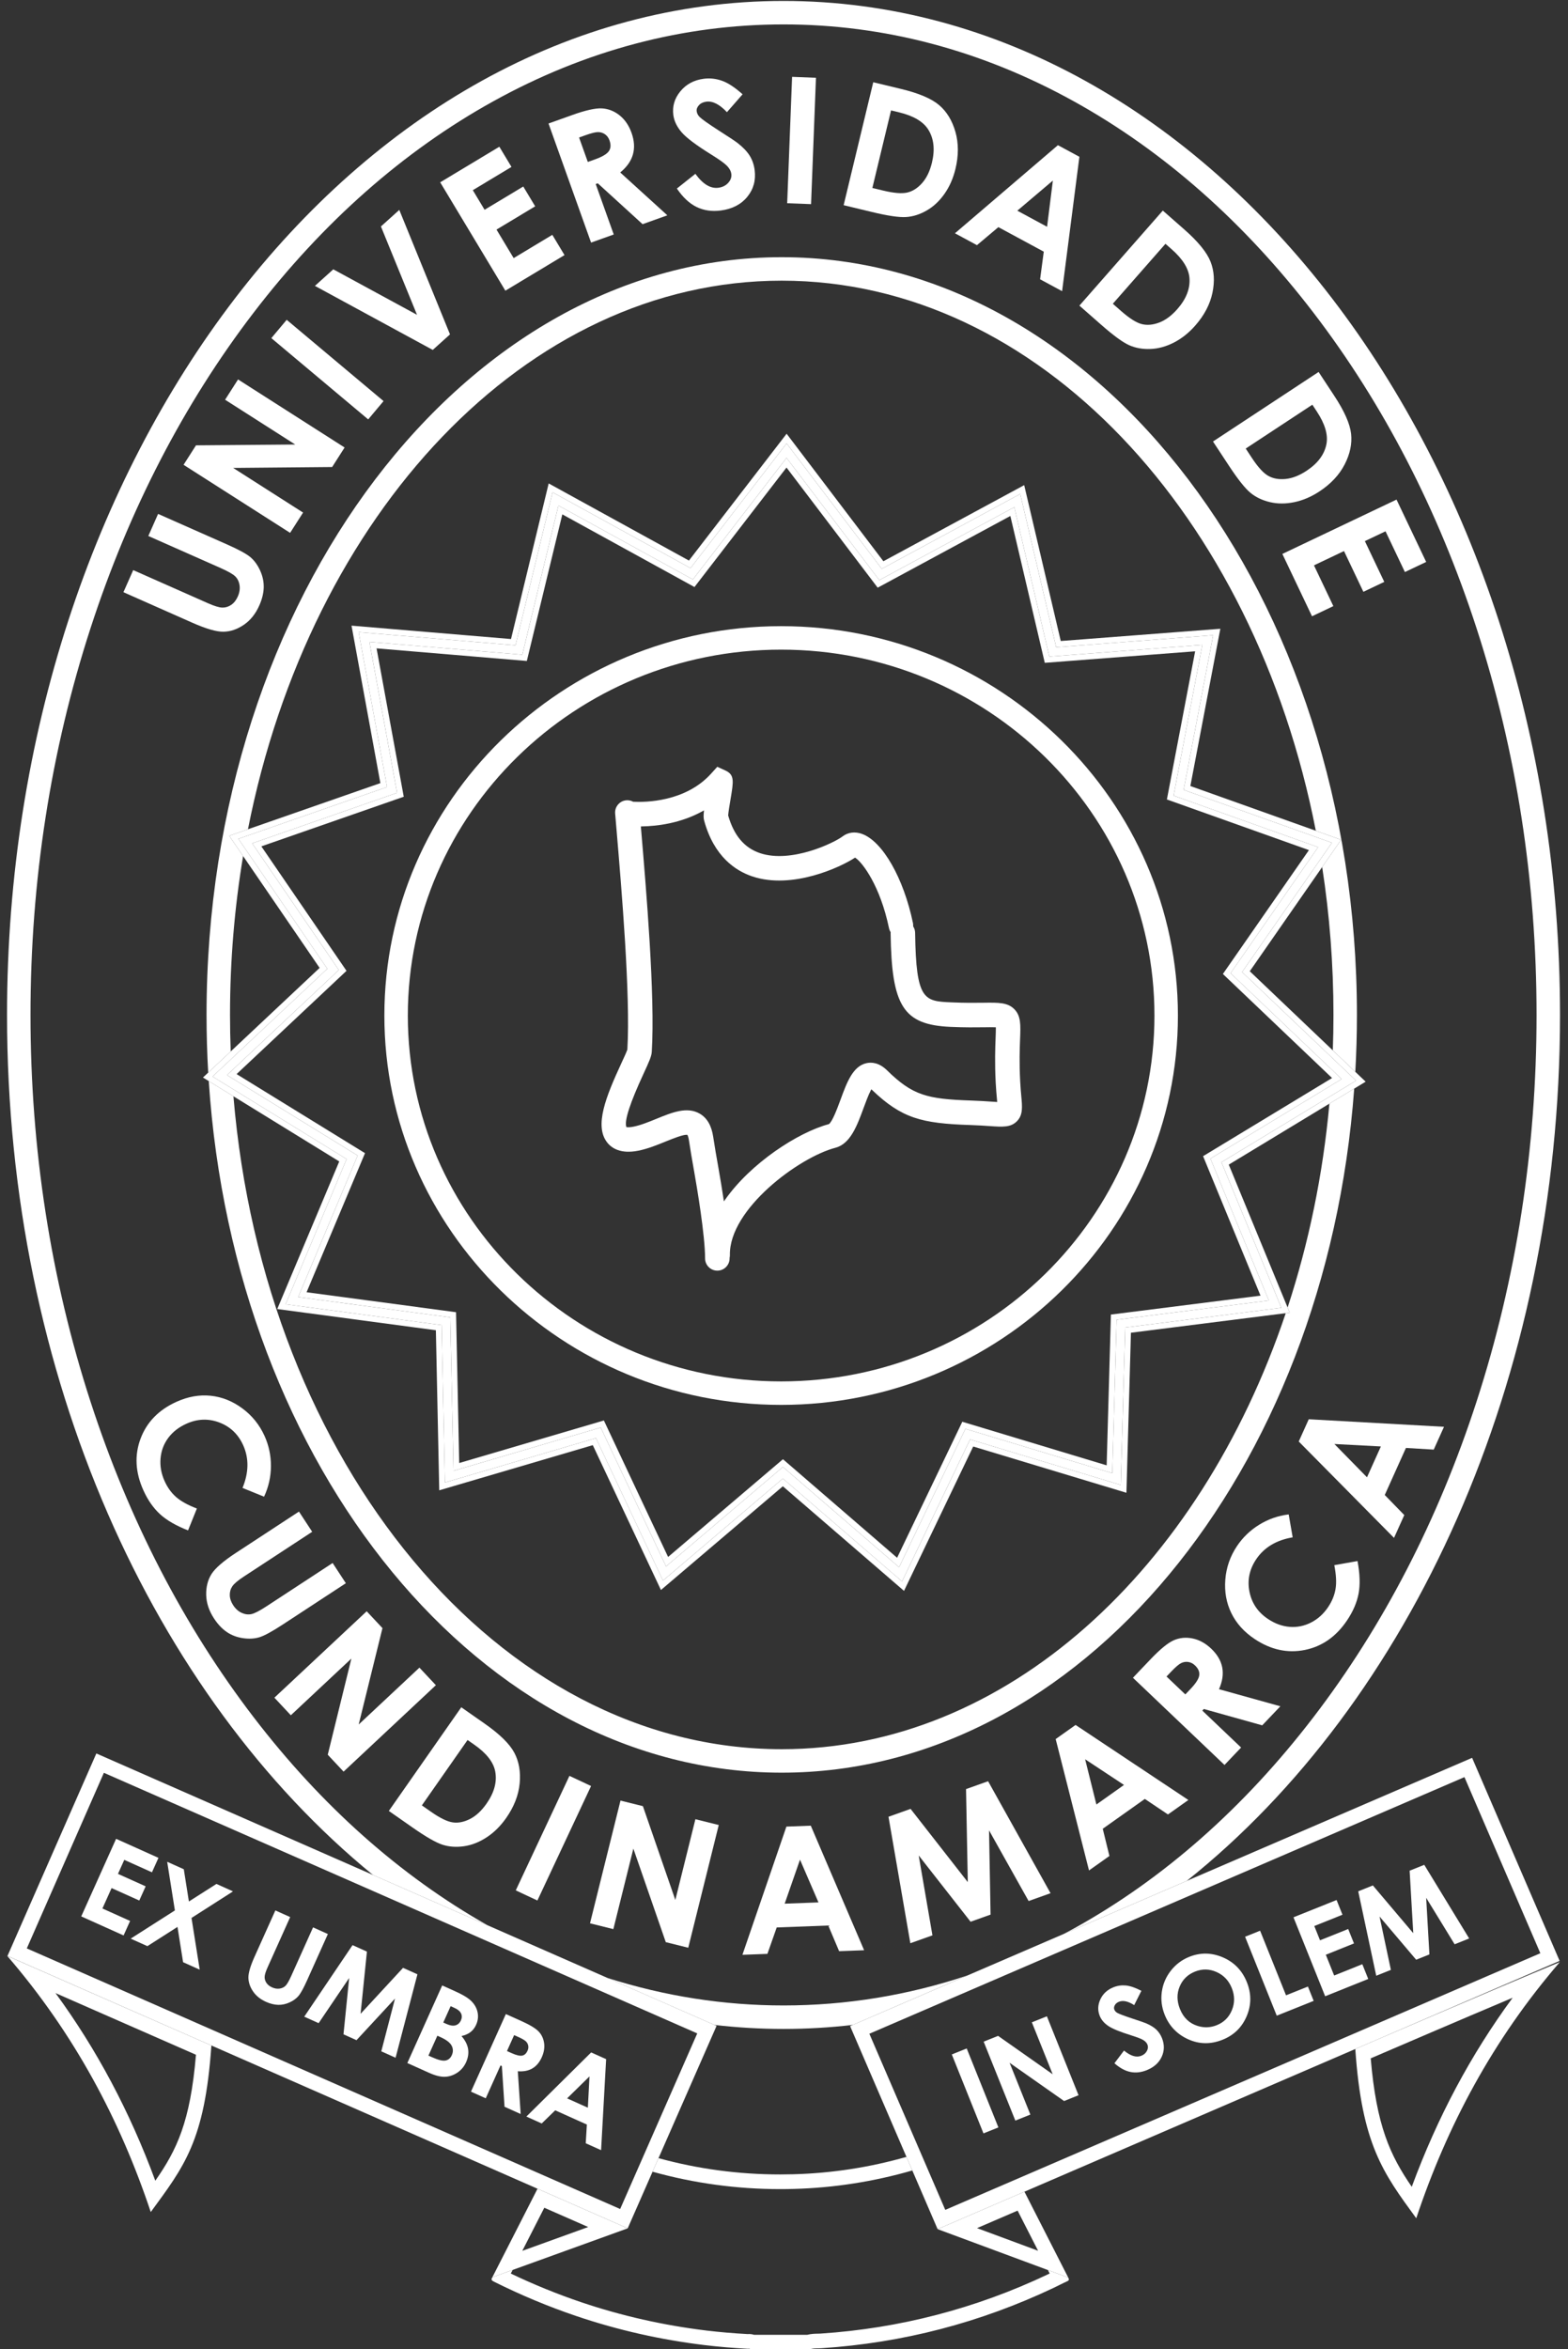 <?xml version="1.0" encoding="UTF-8" standalone="no"?>
<!-- Created with Inkscape (http://www.inkscape.org/) -->

<svg
   version="1.1"
   id="svg2"
   xml:space="preserve"
   width="578.256"
   height="866.044"
   viewBox="0 0 578.256 866.044"
   xmlns="http://www.w3.org/2000/svg"
   xmlns:svg="http://www.w3.org/2000/svg"><rect x="0" y="0" width="578.256" height="866.044" fill="#333333" stroke="none"/><defs
     id="defs6"><clipPath
       clipPathUnits="userSpaceOnUse"
       id="clipPath18"><path
         d="M 0,1080 H 1080 V 0 H 0 Z"
         id="path16" /></clipPath></defs><g
     id="g8"
     transform="matrix(1.333,0,0,-1.333,-428.123,1386.839)"><g
       id="g12"><g
         id="g14"
         clip-path="url(#clipPath18)"><g
           id="g20"
           transform="translate(385.288,347.849)" /><g
           id="g24"
           transform="translate(469.493,215.808)" /><g
           id="g28"
           transform="translate(579.263,303.328)" /><g
           id="g32"
           transform="translate(770.303,355.03)" /><g
           id="g36"
           transform="translate(301.119,164.579)" /><g
           id="g40"
           transform="translate(315.969,165.736)" /><g
           id="g44"
           transform="translate(382.81,124.5)" /><g
           id="g48"
           transform="translate(429.829,165.736)" /><g
           id="g52"
           transform="translate(443.991,163.422)" /><g
           id="g56"
           transform="translate(482.882,145.134)" /><g
           id="g60"
           transform="translate(541.782,166.705)" /><g
           id="g64"
           transform="translate(567.793,124.5)" /><g
           id="g68"
           transform="translate(582.549,126.407)" /><g
           id="g72"
           transform="translate(644.011,139.85)" /><g
           id="g76"
           transform="translate(675.025,126.407)" /><g
           id="g80"
           transform="translate(737.27,126.407)" /><g
           id="g84"
           transform="translate(783.695,163.422)" /><g
           id="g88"
           transform="translate(315.297,102.866)" /><g
           id="g92"
           transform="translate(349.998,100.74)" /><g
           id="g96"
           transform="translate(364.849,101.897)" /><g
           id="g100"
           transform="translate(425.123,62.568)" /><g
           id="g104"
           transform="translate(477.927,60.661)" /><g
           id="g108"
           transform="translate(478.646,101.897)" /><g
           id="g112"
           transform="translate(554.146,76.011)" /><g
           id="g116"
           transform="translate(598.165,59.504)" /><g
           id="g120"
           transform="translate(657.314,76.011)" /><g
           id="g124"
           transform="translate(688.296,81.294)" /><g
           id="g128"
           transform="translate(756.386,102.866)" /><g
           id="g132"
           transform="translate(788.962,76.011)" /><g
           id="g136"
           transform="translate(537.943,1040.129)"><path
             d="m 0,0 c -118.323,0 -214.824,-125.978 -214.824,-280.439 0,-100.086 40.519,-188.213 101.238,-237.856 l 31.698,-13.917 c -24.157,13.678 -45.936,33.032 -64.74,57.58 -19.306,25.202 -34.477,54.546 -45.094,87.218 -11.021,33.917 -16.609,69.909 -16.609,106.975 0,37.067 5.588,73.058 16.609,106.976 10.617,32.672 25.788,62.017 45.094,87.218 19.207,25.074 41.51,44.746 66.29,58.468 25.505,14.123 52.534,21.284 80.338,21.284 27.803,0 54.833,-7.161 80.337,-21.284 24.779,-13.722 47.082,-33.394 66.29,-58.468 19.305,-25.201 34.477,-54.546 45.093,-87.218 11.021,-33.918 16.61,-69.909 16.61,-106.976 0,-37.066 -5.589,-73.057 -16.61,-106.975 -10.616,-32.672 -25.788,-62.016 -45.093,-87.218 -19.208,-25.074 -41.511,-44.745 -66.29,-58.467 -0.944,-0.523 -1.895,-1.017 -2.843,-1.52 l 34.056,14.682 c 61.846,49.326 103.272,138.298 103.272,239.498 C 214.822,-125.978 118.32,0 0,0"
             style="fill:#ffffff;fill-opacity:1;fill-rule:nonzero;stroke:none"
             id="path138" /></g><g
           id="g140"
           transform="translate(378.315,759.688)"><path
             d="m 0,0 c 0,-5.364 0.155,-10.681 0.457,-15.944 l 6.226,5.847 C 6.559,-6.751 6.493,-3.386 6.493,0 c 0,15.082 1.257,29.784 3.62,43.943 l -3.836,5.605 5.179,1.805 c 17.17,87.124 76.932,151.725 147.676,151.725 70.856,0 130.697,-64.804 147.76,-152.138 l 6.998,-2.494 -5.241,-7.54 c 2.046,-13.22 3.122,-26.902 3.122,-40.906 0,-3.285 -0.064,-6.55 -0.181,-9.798 l 6.227,-5.933 c 0.294,5.194 0.447,10.439 0.447,15.731 0,115.557 -71.387,209.57 -159.132,209.57 C 71.386,209.57 0,115.557 0,0"
             style="fill:#ffffff;fill-opacity:1;fill-rule:nonzero;stroke:none"
             id="path142" /></g><g
           id="g144"
           transform="translate(489.235,493.349)"><path
             d="m 0,0 29.592,-12.992 c 6.299,-0.731 12.675,-1.105 19.116,-1.105 6.457,0 12.849,0.375 19.164,1.11 L 99.604,0.694 C 83.061,-4.821 66.035,-7.604 48.708,-7.604 32.143,-7.604 15.856,-5.042 0,0"
             style="fill:#ffffff;fill-opacity:1;fill-rule:nonzero;stroke:none"
             id="path146" /></g><g
           id="g148"
           transform="translate(677.399,678.771)"><path
             d="m 0,0 0.586,-1.423 -1.101,-0.139 c -23.843,-70.945 -77.418,-120.593 -139.437,-120.593 -78.357,0 -143.236,79.249 -151.695,180.578 l -6.824,4.201 c 7.062,-107.02 75.454,-191.272 158.519,-191.272 82.525,0 150.572,83.16 158.377,189.187 L 11.566,56.385 C 9.76,36.582 5.796,17.646 0,0"
             style="fill:#ffffff;fill-opacity:1;fill-rule:nonzero;stroke:none"
             id="path150" /></g><g
           id="g152"
           transform="translate(537.033,439.007)"><path
             d="M 0,0 C -11.551,0 -22.775,1.512 -33.679,4.505 L -35.325,0.756 C -23.866,-2.44 -12.054,-4.058 0,-4.058 c 1.253,0 2.528,0.017 3.789,0.052 11.065,0.302 22.049,2.016 32.75,5.104 l -1.62,3.758 C 24.749,1.959 14.339,0.342 3.678,0.05 2.447,0.017 1.223,0 0,0"
             style="fill:#ffffff;fill-opacity:1;fill-rule:nonzero;stroke:none"
             id="path154" /></g><g
           id="g156"
           transform="translate(616.711,410.478)"><path
             d="m 0,0 c -4.045,7.916 -8.078,15.838 -12.113,23.758 l -0.01,-0.004 z"
             style="fill:#ffffff;fill-opacity:1;fill-rule:nonzero;stroke:none"
             id="path158" /></g><g
           id="g160"
           transform="translate(469.877,435.055)"><path
             d="m 0,0 c -1.057,-2.077 -2.114,-4.153 -3.172,-6.23 l 3.178,6.227 z"
             style="fill:#ffffff;fill-opacity:1;fill-rule:nonzero;stroke:none"
             id="path162" /></g><g
           id="g164"
           transform="translate(611.089,412.562)"><path
             d="m 0,0 c 0.163,-0.318 0.321,-0.628 0.484,-0.948 -0.189,-0.093 -0.38,-0.185 -0.57,-0.276 -19.857,-9.417 -41.007,-14.918 -62.863,-16.348 -0.236,-0.016 -0.474,-0.018 -0.712,-0.022 -0.788,-0.012 -1.81,-0.029 -2.926,-0.314 H -81.31 c -0.435,0.14 -0.898,0.215 -1.377,0.215 h -0.001 c -0.145,0 -0.275,-0.007 -0.385,-0.016 -4.117,0.231 -7.846,0.552 -11.393,0.981 -11.884,1.439 -23.552,4.077 -34.679,7.841 -6.549,2.216 -13.078,4.873 -19.458,7.919 l 0.511,1.001 -5.61,-2.027 c -0.424,-0.648 -0.203,-0.893 0.411,-1.2 7.4,-3.697 15.01,-6.886 22.846,-9.537 11.552,-3.908 23.389,-6.561 35.492,-8.025 3.959,-0.479 7.935,-0.801 11.918,-1.019 0.01,-0.001 0.02,-0.001 0.03,-0.001 0.101,0 0.212,0.025 0.317,0.025 0.133,0 0.255,-0.04 0.337,-0.215 h 16.362 c 1.071,0.398 2.203,0.272 3.305,0.344 22.515,1.474 43.955,7.065 64.337,16.732 1.228,0.582 2.428,1.229 3.669,1.783 0.586,0.261 0.557,0.52 0.3,1.023 z"
             style="fill:#ffffff;fill-opacity:1;fill-rule:nonzero;stroke:none"
             id="path166" /></g><g
           id="g168"
           transform="translate(754.714,500.087)"><path
             d="m 0,0 0.018,-0.047 c 0.016,0.023 0.035,0.041 0.052,0.062 z"
             style="fill:#ffffff;fill-opacity:1;fill-rule:nonzero;stroke:none"
             id="path170" /></g><g
           id="g172"
           transform="translate(700.394,471.116)"><path
             d="M 0,0 C 6.618,2.848 24.358,10.468 39.268,16.763 27.702,1.043 18.489,-16.221 11.353,-35.529 5.374,-26.814 1.573,-18.666 0,0 M 12.596,-44.229 C 21.081,-18.8 33.707,5.048 52.313,26.613 34.39,19.247 -4.267,2.582 -4.267,2.582 -2.453,-23.9 3.46,-31.71 12.596,-44.229"
             style="fill:#ffffff;fill-opacity:1;fill-rule:nonzero;stroke:none"
             id="path174" /></g><g
           id="g176"
           transform="translate(726.323,548.896)"><path
             d="m 0,0 21,-48.708 -164.635,-70.978 -20.999,48.708 z m -137.483,-54.853 -31.733,-13.681 -0.751,-0.324 15.596,-36.175 1.62,-3.758 6.997,-16.228 24.019,10.355 0.01,0.004 L 26.333,-50.828 2.12,5.333 -76.83,-28.704 -110.886,-43.386 Z"
             style="fill:#ffffff;fill-opacity:1;fill-rule:nonzero;stroke:none"
             id="path178" /></g><g
           id="g180"
           transform="translate(364.138,437.27)"><path
             d="M 0,0 C -7.07,19.142 -16.181,36.277 -27.604,51.89 -13.341,45.633 4.601,37.757 11.25,34.838 9.685,16.231 5.925,8.5 0,0 m -1.257,-8.664 c 9.146,12.525 14.958,19.561 16.771,46.062 0,0 -42.201,18.528 -56.486,24.781 18.606,-21.565 31.233,-45.414 39.715,-70.843"
             style="fill:#ffffff;fill-opacity:1;fill-rule:nonzero;stroke:none"
             id="path182" /></g><g
           id="g184"
           transform="translate(321.092,501.818)"><path
             d="M 0,0 0.052,-0.059 0.07,-0.013 0,0.001 Z"
             style="fill:#ffffff;fill-opacity:1;fill-rule:nonzero;stroke:none"
             id="path186" /></g><g
           id="g188"
           transform="translate(328.589,501.519)"><path
             d="m 0,0 21.323,48.568 164.158,-72.073 -21.324,-48.567 z m 141.294,-66.466 24.948,-10.953 6.877,15.664 1.646,3.749 16.063,36.586 -0.59,0.258 -29.592,12.993 -33.18,14.567 -31.698,13.917 -76.529,33.6 -24.586,-55.999 146.635,-64.379 z"
             style="fill:#ffffff;fill-opacity:1;fill-rule:nonzero;stroke:none"
             id="path190" /></g><g
           id="g192"
           transform="translate(352.045,518.206)"><path
             d="m 0,0 7.659,-3.443 1.765,3.924 -7.659,3.444 1.744,3.88 7.659,-3.443 1.797,3.997 -11.715,5.266 -9.646,-21.459 11.714,-5.267 1.804,4.013 -7.66,3.442 z"
             style="fill:#ffffff;fill-opacity:1;fill-rule:nonzero;stroke:none"
             id="path194" /></g><g
           id="g196"
           transform="translate(381.051,519.354)"><path
             d="m 0,0 -7.617,-4.857 -1.414,8.917 -4.594,2.065 2.131,-13.455 -12.231,-7.801 4.624,-2.079 8.33,5.325 1.547,-9.764 4.596,-2.066 -2.268,14.308 11.485,7.344 z"
             style="fill:#ffffff;fill-opacity:1;fill-rule:nonzero;stroke:none"
             id="path198" /></g><g
           id="g200"
           transform="translate(411.883,505.494)"><path
             d="m 0,0 -4.1,1.843 -6.008,-13.367 c -0.647,-1.438 -1.184,-2.368 -1.613,-2.789 -0.429,-0.42 -0.978,-0.679 -1.647,-0.775 -0.669,-0.097 -1.363,0.017 -2.082,0.34 -0.681,0.307 -1.195,0.716 -1.544,1.228 -0.348,0.513 -0.515,1.065 -0.502,1.654 0.014,0.59 0.29,1.483 0.828,2.678 l 6.237,13.877 -4.099,1.843 -5.752,-12.794 c -1.15,-2.558 -1.718,-4.486 -1.705,-5.783 0.013,-1.299 0.435,-2.564 1.266,-3.797 0.831,-1.232 2.025,-2.199 3.581,-2.898 1.187,-0.534 2.312,-0.814 3.374,-0.842 1.063,-0.028 2.112,0.193 3.148,0.663 1.036,0.469 1.863,1.068 2.482,1.795 0.619,0.727 1.414,2.17 2.385,4.33 z"
             style="fill:#ffffff;fill-opacity:1;fill-rule:nonzero;stroke:none"
             id="path202" /></g><g
           id="g204"
           transform="translate(432.68,496.145)"><path
             d="m 0,0 -11.748,-12.711 1.754,17.204 -3.98,1.789 -13.363,-19.789 3.983,-1.791 8.448,12.494 -1.573,-15.584 3.599,-1.618 10.652,11.503 -3.792,-14.587 3.951,-1.776 6.047,23.078 z"
             style="fill:#ffffff;fill-opacity:1;fill-rule:nonzero;stroke:none"
             id="path206" /></g><g
           id="g208"
           transform="translate(448.698,481.632)"><path
             d="m 0,0 c -0.323,-0.72 -0.821,-1.18 -1.492,-1.381 -0.671,-0.201 -1.505,-0.077 -2.501,0.37 l -0.893,0.402 2.033,4.522 1.055,-0.474 C -0.861,3.018 -0.252,2.507 0.029,1.907 0.312,1.307 0.302,0.671 0,0 m -2.531,-9.647 c -0.367,-0.817 -0.942,-1.307 -1.724,-1.47 -0.783,-0.163 -2.022,0.138 -3.719,0.9 l -1.024,0.461 2.473,5.499 0.848,-0.381 c 1.609,-0.723 2.639,-1.508 3.092,-2.354 0.452,-0.846 0.47,-1.732 0.054,-2.655 m 6.727,8.409 C 4.76,0.017 4.87,1.277 4.526,2.542 4.182,3.808 3.443,4.9 2.311,5.818 1.52,6.478 0.145,7.248 -1.813,8.128 l -3.374,1.517 -9.646,-21.46 6.017,-2.706 c 1.733,-0.778 3.201,-1.143 4.405,-1.094 1.204,0.049 2.341,0.429 3.41,1.141 1.069,0.712 1.874,1.671 2.417,2.877 0.563,1.255 0.751,2.477 0.561,3.667 -0.19,1.191 -0.798,2.385 -1.826,3.583 1.04,0.234 1.882,0.606 2.527,1.118 0.645,0.511 1.151,1.174 1.518,1.991"
             style="fill:#ffffff;fill-opacity:1;fill-rule:nonzero;stroke:none"
             id="path210" /></g><g
           id="g212"
           transform="translate(462.713,472.56)"><path
             d="M 0,0 -1.28,0.576 0.7,4.981 1.82,4.478 C 2.906,3.99 3.619,3.579 3.958,3.245 4.297,2.91 4.51,2.516 4.597,2.06 4.684,1.604 4.621,1.142 4.411,0.675 4.055,-0.116 3.557,-0.572 2.913,-0.693 2.27,-0.814 1.299,-0.583 0,0 m 5.737,-4.236 c 1.103,0.645 1.971,1.672 2.605,3.082 0.603,1.342 0.819,2.642 0.649,3.9 C 8.82,4.003 8.327,5.069 7.512,5.944 6.697,6.819 5.104,7.79 2.734,8.855 l -4.328,1.946 -9.647,-21.46 4.085,-1.837 4.086,9.089 0.373,-0.168 0.74,-11.258 4.466,-2.007 -0.795,11.826 c 1.579,-0.126 2.921,0.134 4.023,0.778"
             style="fill:#ffffff;fill-opacity:1;fill-rule:nonzero;stroke:none"
             id="path214" /></g><g
           id="g216"
           transform="translate(484.259,466.119)"><path
             d="m 0,0 -0.45,-8.654 -5.741,2.581 z M -0.727,-13.316 -1.035,-18.492 3.21,-20.4 4.604,4.77 0.46,6.632 l -17.921,-17.739 4.244,-1.909 3.734,3.636 z"
             style="fill:#ffffff;fill-opacity:1;fill-rule:nonzero;stroke:none"
             id="path218" /></g><g
           id="g220"
           transform="translate(597.385,452.014)"><path
             d="M 0,0 -8.762,21.835 -12.888,20.18 -4.127,-1.656 Z"
             style="fill:#ffffff;fill-opacity:1;fill-rule:nonzero;stroke:none"
             id="path222" /></g><g
           id="g224"
           transform="translate(606.644,481.08)"><path
             d="m 0,0 5.765,-14.369 -15.108,10.62 -3.988,-1.599 8.762,-21.836 4.157,1.667 -5.748,14.326 15.079,-10.581 3.999,1.604 -8.761,21.836 z"
             style="fill:#ffffff;fill-opacity:1;fill-rule:nonzero;stroke:none"
             id="path226" /></g><g
           id="g228"
           transform="translate(630.75,486.771)"><path
             d="M 0,0 C 1.121,0.45 2.523,0.139 4.207,-0.931 L 6.196,3.021 C 4.51,3.896 3.073,4.387 1.885,4.496 0.696,4.606 -0.442,4.441 -1.533,4.004 c -1.694,-0.68 -2.901,-1.793 -3.62,-3.34 -0.72,-1.547 -0.776,-3.077 -0.168,-4.591 0.421,-1.05 1.19,-1.962 2.306,-2.737 1.117,-0.776 3.254,-1.656 6.411,-2.641 1.659,-0.518 2.771,-0.951 3.335,-1.299 0.566,-0.347 0.948,-0.769 1.146,-1.264 0.219,-0.544 0.169,-1.121 -0.15,-1.731 -0.319,-0.611 -0.836,-1.06 -1.549,-1.346 -1.367,-0.549 -2.964,-0.069 -4.789,1.439 l -2.648,-3.509 c 1.477,-1.304 2.946,-2.104 4.406,-2.403 1.46,-0.299 2.967,-0.136 4.523,0.488 1.991,0.799 3.372,2.031 4.141,3.695 0.771,1.664 0.796,3.392 0.078,5.184 -0.37,0.92 -0.887,1.698 -1.55,2.334 -0.664,0.635 -1.588,1.21 -2.772,1.723 -0.476,0.211 -1.773,0.661 -3.891,1.351 -2.271,0.754 -3.662,1.282 -4.175,1.582 -0.378,0.228 -0.641,0.524 -0.788,0.89 -0.147,0.366 -0.105,0.765 0.124,1.196 C -0.933,-0.543 -0.545,-0.219 0,0"
             style="fill:#ffffff;fill-opacity:1;fill-rule:nonzero;stroke:none"
             id="path230" /></g><g
           id="g232"
           transform="translate(647.529,490.953)"><path
             d="m 0,0 c 0.812,1.958 2.229,3.342 4.25,4.153 2.001,0.803 3.989,0.765 5.964,-0.115 1.974,-0.879 3.379,-2.358 4.212,-4.436 0.839,-2.088 0.85,-4.123 0.034,-6.105 -0.814,-1.981 -2.208,-3.368 -4.179,-4.159 -1.743,-0.699 -3.51,-0.77 -5.298,-0.212 -2.297,0.709 -3.93,2.271 -4.899,4.687 C -0.786,-4.02 -0.814,-1.958 0,0 m 2.361,-14.563 c 3.078,-1.396 6.256,-1.437 9.534,-0.122 3.129,1.256 5.348,3.427 6.656,6.514 1.308,3.087 1.323,6.224 0.044,9.411 -1.29,3.216 -3.496,5.496 -6.617,6.841 C 8.858,9.426 5.753,9.478 2.664,8.238 0.623,7.419 -1.075,6.144 -2.432,4.411 -3.789,2.676 -4.621,0.731 -4.928,-1.425 c -0.307,-2.157 -0.042,-4.28 0.796,-6.368 1.251,-3.117 3.415,-5.374 6.493,-6.77"
             style="fill:#ffffff;fill-opacity:1;fill-rule:nonzero;stroke:none"
             id="path234" /></g><g
           id="g236"
           transform="translate(684.61,487.011)"><path
             d="m 0,0 -1.59,3.963 -6.056,-2.43 -7.172,17.873 -4.156,-1.668 8.761,-21.836 z"
             style="fill:#ffffff;fill-opacity:1;fill-rule:nonzero;stroke:none"
             id="path238" /></g><g
           id="g240"
           transform="translate(699.707,493.069)"><path
             d="m 0,0 -1.638,4.082 -7.793,-3.127 -2.305,5.744 7.793,3.128 -1.602,3.992 -7.793,-3.127 -1.585,3.949 7.794,3.127 -1.632,4.068 -11.921,-4.783 8.762,-21.836 z"
             style="fill:#ffffff;fill-opacity:1;fill-rule:nonzero;stroke:none"
             id="path242" /></g><g
           id="g244"
           transform="translate(705.972,495.583)"><path
             d="M 0,0 -3.136,14.752 6.995,2.806 10.658,4.276 9.764,19.928 17.638,7.077 21.658,8.689 9.233,29.056 5.187,27.432 l 1.002,-17.28 -11.172,13.2 -4.05,-1.625 4.98,-23.353 z"
             style="fill:#ffffff;fill-opacity:1;fill-rule:nonzero;stroke:none"
             id="path246" /></g><g
           id="g248"
           transform="translate(465.673,417.877)"><path
             d="M 0,0 6.083,11.92 18.229,6.587 Z M -2.677,-5.282 29.157,6.222 4.209,17.175 1.031,10.948 -8.287,-7.309 Z"
             style="fill:#ffffff;fill-opacity:1;fill-rule:nonzero;stroke:none"
             id="path250" /></g><g
           id="g252"
           transform="translate(591.477,424.161)"><path
             d="m 0,0 11.226,4.84 5.665,-11.102 z m 13.111,10.072 -24.019,-10.356 30.52,-11.315 5.622,-2.084 z"
             style="fill:#ffffff;fill-opacity:1;fill-rule:nonzero;stroke:none"
             id="path254" /></g><g
           id="g256"
           transform="translate(382.998,865.674)"><path
             d="m 0,0 c 1.929,0.03 3.807,0.667 5.633,1.913 1.826,1.246 3.252,3.028 4.279,5.347 0.783,1.768 1.191,3.443 1.224,5.024 0.032,1.58 -0.305,3.138 -1.012,4.674 -0.707,1.535 -1.603,2.759 -2.689,3.674 -1.086,0.914 -3.238,2.084 -6.456,3.509 l -19.066,8.444 -2.705,-6.109 19.919,-8.822 C 1.271,16.705 2.657,15.913 3.286,15.279 3.915,14.645 4.303,13.832 4.452,12.838 4.601,11.845 4.438,10.812 3.963,9.739 3.513,8.725 2.909,7.957 2.15,7.435 1.391,6.913 0.572,6.66 -0.305,6.675 -1.181,6.69 -2.51,7.093 -4.291,7.882 l -20.681,9.159 -2.705,-6.109 19.066,-8.445 C -4.799,0.799 -1.928,-0.03 0,0"
             style="fill:#ffffff;fill-opacity:1;fill-rule:nonzero;stroke:none"
             id="path258" /></g><g
           id="g260"
           transform="translate(405.02,898.628)"><path
             d="m 0,0 -19.339,12.348 27.383,0.251 3.446,5.398 -29.48,18.822 -3.582,-5.611 19.399,-12.387 -27.453,-0.228 -3.437,-5.383 29.48,-18.821 z"
             style="fill:#ffffff;fill-opacity:1;fill-rule:nonzero;stroke:none"
             id="path262" /></g><g
           id="g264"
           transform="translate(427.284,929.46)"><path
             d="m 0,0 -26.796,22.48 -4.248,-5.064 26.795,-22.48 z"
             style="fill:#ffffff;fill-opacity:1;fill-rule:nonzero;stroke:none"
             id="path266" /></g><g
           id="g268"
           transform="translate(445.671,947.906)"><path
             d="M 0,0 -14.032,34.428 -19.113,29.855 -9.127,5.413 -32.291,17.995 -37.378,13.416 -4.772,-4.295 Z"
             style="fill:#ffffff;fill-opacity:1;fill-rule:nonzero;stroke:none"
             id="path270" /></g><g
           id="g272"
           transform="translate(477.347,969.836)"><path
             d="m 0,0 -3.37,5.604 -10.697,-6.435 -4.743,7.886 10.697,6.434 -3.296,5.481 -10.698,-6.434 -3.26,5.42 10.698,6.434 -3.358,5.583 -16.362,-9.841 18.028,-29.973 z"
             style="fill:#ffffff;fill-opacity:1;fill-rule:nonzero;stroke:none"
             id="path274" /></g><g
           id="g276"
           transform="translate(481.379,1002.359)"><path
             d="M 0,0 1.719,0.615 C 3.386,1.21 4.573,1.504 5.281,1.495 5.989,1.486 6.624,1.282 7.186,0.884 7.748,0.485 8.157,-0.074 8.414,-0.792 8.848,-2.006 8.783,-3.009 8.219,-3.801 7.655,-4.594 6.376,-5.347 4.382,-6.06 L 2.417,-6.762 Z m 9.589,-26.823 -4.986,13.949 0.573,0.205 12.393,-11.301 6.853,2.45 -13.036,11.853 c 1.822,1.494 2.992,3.153 3.509,4.98 0.517,1.826 0.389,3.821 -0.385,5.985 -0.737,2.06 -1.844,3.676 -3.322,4.848 C 9.71,7.317 8.083,7.952 6.308,8.05 4.532,8.147 1.826,7.546 -1.812,6.246 L -8.454,3.871 3.32,-29.064 Z"
             style="fill:#ffffff;fill-opacity:1;fill-rule:nonzero;stroke:none"
             id="path278" /></g><g
           id="g280"
           transform="translate(509.758,1003.795)"><path
             d="m 0,0 c 1.319,-1.531 4.068,-3.593 8.247,-6.184 2.194,-1.362 3.633,-2.399 4.318,-3.109 0.684,-0.71 1.077,-1.459 1.179,-2.245 0.112,-0.864 -0.175,-1.677 -0.861,-2.437 -0.686,-0.76 -1.596,-1.213 -2.729,-1.36 -2.173,-0.282 -4.292,1.002 -6.358,3.851 l -5.116,-4.068 c 1.642,-2.424 3.458,-4.123 5.448,-5.096 1.991,-0.973 4.222,-1.299 6.692,-0.979 3.163,0.41 5.608,1.67 7.335,3.78 1.726,2.109 2.406,4.587 2.037,7.432 -0.189,1.462 -0.644,2.774 -1.363,3.936 -0.719,1.161 -1.835,2.332 -3.349,3.51 -0.606,0.481 -2.306,1.611 -5.098,3.391 C 7.394,2.353 5.587,3.629 4.962,4.251 4.501,4.719 4.233,5.244 4.158,5.825 4.082,6.407 4.29,6.965 4.781,7.501 5.272,8.036 5.951,8.36 6.817,8.472 8.596,8.703 10.5,7.734 12.525,5.567 l 4.331,4.949 C 14.755,12.402 12.87,13.644 11.2,14.243 9.53,14.841 7.83,15.029 6.099,14.805 3.407,14.456 1.256,13.302 -0.354,11.343 -1.965,9.384 -2.614,7.202 -2.303,4.796 -2.087,3.13 -1.32,1.532 0,0"
             style="fill:#ffffff;fill-opacity:1;fill-rule:nonzero;stroke:none"
             id="path282" /></g><g
           id="g284"
           transform="translate(546.915,1018.878)"><path
             d="m 0,0 -6.605,0.256 -1.355,-34.95 6.606,-0.256 z"
             style="fill:#ffffff;fill-opacity:1;fill-rule:nonzero;stroke:none"
             id="path286" /></g><g
           id="g288"
           transform="translate(567.687,1009.854)"><path
             d="m 0,0 2.196,-0.529 c 4.022,-0.969 6.727,-2.567 8.115,-4.795 1.539,-2.476 1.874,-5.519 1.004,-9.129 -0.565,-2.345 -1.465,-4.218 -2.699,-5.618 -1.234,-1.401 -2.599,-2.28 -4.095,-2.637 -1.497,-0.358 -3.725,-0.18 -6.684,0.533 l -3.005,0.724 z m 4.154,-29.494 c 1.92,0.125 3.82,0.727 5.701,1.807 1.881,1.079 3.521,2.612 4.92,4.599 1.399,1.986 2.414,4.289 3.046,6.909 0.887,3.683 0.885,7.091 -0.006,10.224 -0.89,3.134 -2.389,5.602 -4.496,7.406 C 11.213,3.254 7.687,4.752 2.746,5.942 l -7.669,1.848 -8.191,-34.004 7.783,-1.875 c 4.404,-1.061 7.565,-1.529 9.485,-1.405"
             style="fill:#ffffff;fill-opacity:1;fill-rule:nonzero;stroke:none"
             id="path290" /></g><g
           id="g292"
           transform="translate(612.457,990.452)"><path
             d="m 0,0 -1.602,-12.782 -8.233,4.447 z m -21.001,-17.87 5.927,4.987 12.558,-6.782 -1.016,-7.64 6.088,-3.288 L 7.34,6.575 1.399,9.784 -27.089,-14.582 Z"
             style="fill:#ffffff;fill-opacity:1;fill-rule:nonzero;stroke:none"
             id="path294" /></g><g
           id="g296"
           transform="translate(643.605,972.961)"><path
             d="m 0,0 1.697,-1.491 c 3.109,-2.729 4.759,-5.403 4.95,-8.02 0.21,-2.908 -0.91,-5.758 -3.359,-8.548 -1.592,-1.813 -3.26,-3.051 -5.004,-3.716 -1.744,-0.665 -3.362,-0.808 -4.852,-0.428 -1.492,0.38 -3.38,1.574 -5.667,3.582 l -2.323,2.04 z m -17.792,-22.38 c 3.404,-2.989 5.984,-4.875 7.742,-5.658 1.757,-0.783 3.718,-1.135 5.886,-1.055 2.167,0.08 4.332,0.674 6.495,1.78 2.163,1.107 4.133,2.673 5.911,4.698 2.5,2.847 4.084,5.865 4.755,9.052 0.67,3.188 0.492,6.071 -0.533,8.647 -1.026,2.578 -3.448,5.543 -7.269,8.897 l -5.926,5.205 -23.077,-26.284 z"
             style="fill:#ffffff;fill-opacity:1;fill-rule:nonzero;stroke:none"
             id="path298" /></g><g
           id="g300"
           transform="translate(684.246,928.462)"><path
             d="m 0,0 1.242,-1.887 c 2.275,-3.456 3.157,-6.471 2.648,-9.046 -0.568,-2.859 -2.403,-5.31 -5.505,-7.352 -2.015,-1.326 -3.951,-2.078 -5.809,-2.258 -1.858,-0.179 -3.455,0.112 -4.792,0.874 -1.337,0.761 -2.843,2.413 -4.516,4.955 l -1.699,2.582 z m -23.085,-16.867 c 2.49,-3.784 4.478,-6.285 5.965,-7.507 1.487,-1.22 3.286,-2.079 5.397,-2.576 2.11,-0.497 4.356,-0.499 6.735,-0.005 2.378,0.496 4.693,1.483 6.944,2.965 3.165,2.083 5.492,4.572 6.982,7.469 1.491,2.896 2.083,5.723 1.778,8.479 C 10.41,-5.285 8.859,-1.784 6.064,2.462 L 1.728,9.051 -27.488,-10.18 Z"
             style="fill:#ffffff;fill-opacity:1;fill-rule:nonzero;stroke:none"
             id="path302" /></g><g
           id="g304"
           transform="translate(684.152,869.948)"><path
             d="M 0,0 5.904,2.81 0.541,14.082 8.85,18.036 14.213,6.763 19.989,9.512 14.625,20.784 20.336,23.501 25.7,12.229 31.583,15.028 23.379,32.27 -8.204,17.241 Z"
             style="fill:#ffffff;fill-opacity:1;fill-rule:nonzero;stroke:none"
             id="path306" /></g><g
           id="g308"
           transform="translate(367.703,642.69)"><path
             d="m 0,0 c 1.233,1.667 2.912,2.98 5.039,3.939 3.052,1.376 6.089,1.491 9.113,0.344 3.024,-1.148 5.222,-3.244 6.596,-6.291 1.627,-3.61 1.566,-7.546 -0.184,-11.81 l 5.96,-2.42 c 1.253,2.686 1.887,5.498 1.901,8.433 0.012,2.936 -0.574,5.719 -1.759,8.349 -1.395,3.093 -3.448,5.641 -6.159,7.644 -2.712,2.002 -5.627,3.166 -8.746,3.49 -3.119,0.323 -6.269,-0.231 -9.448,-1.665 -4.914,-2.215 -8.23,-5.61 -9.949,-10.184 -1.719,-4.574 -1.462,-9.34 0.773,-14.297 1.212,-2.688 2.735,-4.879 4.568,-6.574 1.834,-1.694 4.431,-3.201 7.792,-4.52 l 2.439,6.05 c -2.524,0.966 -4.444,2.028 -5.759,3.19 -1.316,1.161 -2.371,2.623 -3.165,4.384 -0.931,2.064 -1.307,4.153 -1.128,6.267 C -1.938,-3.558 -1.232,-1.667 0,0"
             style="fill:#ffffff;fill-opacity:1;fill-rule:nonzero;stroke:none"
             id="path310" /></g><g
           id="g312"
           transform="translate(416.856,602.521)"><path
             d="M 0,0 -3.66,5.59 -21.887,-6.345 c -1.961,-1.283 -3.379,-2.017 -4.252,-2.201 -0.874,-0.183 -1.768,-0.068 -2.683,0.346 -0.915,0.415 -1.694,1.113 -2.337,2.094 -0.608,0.928 -0.924,1.853 -0.95,2.774 -0.026,0.921 0.206,1.746 0.695,2.473 0.489,0.728 1.549,1.626 3.179,2.692 l 18.922,12.39 -3.66,5.59 L -30.418,8.39 c -3.489,-2.284 -5.744,-4.243 -6.766,-5.879 -1.023,-1.636 -1.507,-3.559 -1.453,-5.768 0.054,-2.21 0.776,-4.376 2.165,-6.498 1.06,-1.618 2.244,-2.869 3.554,-3.755 1.309,-0.886 2.8,-1.449 4.474,-1.69 1.673,-0.24 3.188,-0.153 4.546,0.262 1.357,0.416 3.508,1.587 6.452,3.515 z"
             style="fill:#ffffff;fill-opacity:1;fill-rule:nonzero;stroke:none"
             id="path314" /></g><g
           id="g316"
           transform="translate(437.211,579.175)"><path
             d="m 0,0 -16.804,-15.729 6.577,26.655 -4.364,4.662 -25.536,-23.901 4.55,-4.861 16.751,15.68 -6.537,-26.592 4.377,-4.677 25.535,23.902 z"
             style="fill:#ffffff;fill-opacity:1;fill-rule:nonzero;stroke:none"
             id="path318" /></g><g
           id="g320"
           transform="translate(455.786,541.575)"><path
             d="m 0,0 c -1.382,-1.978 -2.903,-3.393 -4.563,-4.246 -1.661,-0.853 -3.252,-1.172 -4.776,-0.959 -1.524,0.213 -3.533,1.191 -6.028,2.935 l -2.533,1.771 12.642,18.085 1.851,-1.294 C -0.016,13.922 1.918,11.446 2.397,8.866 2.926,5.999 2.127,3.043 0,0 m 7.671,14.075 c -1.302,2.448 -4.037,5.129 -8.204,8.041 l -6.465,4.519 -20.039,-28.667 6.562,-4.587 c 3.713,-2.595 6.485,-4.185 8.318,-4.77 1.833,-0.585 3.821,-0.718 5.967,-0.399 2.145,0.318 4.232,1.146 6.259,2.485 2.028,1.339 3.814,3.112 5.358,5.321 2.17,3.105 3.412,6.279 3.727,9.521 0.314,3.242 -0.18,6.087 -1.483,8.536"
             style="fill:#ffffff;fill-opacity:1;fill-rule:nonzero;stroke:none"
             id="path322" /></g><g
           id="g324"
           transform="translate(478.711,549.241)"><path
             d="m 0,0 -14.848,-31.669 5.985,-2.806 14.848,31.669 z"
             style="fill:#ffffff;fill-opacity:1;fill-rule:nonzero;stroke:none"
             id="path326" /></g><g
           id="g328"
           transform="translate(508.008,514.917)"><path
             d="m 0,0 -8.972,25.947 -6.197,1.54 -8.437,-33.943 6.46,-1.606 5.536,22.268 8.97,-25.874 6.216,-1.545 8.437,33.943 -6.461,1.607 z"
             style="fill:#ffffff;fill-opacity:1;fill-rule:nonzero;stroke:none"
             id="path330" /></g><g
           id="g332"
           transform="translate(538.26,513.894)"><path
             d="M 0,0 4.24,12.175 9.351,0.351 Z m 0.477,21.314 -12.168,-35.458 6.914,0.26 2.574,7.306 14.262,0.534 3.004,-7.097 6.915,0.26 -14.753,34.447 z"
             style="fill:#ffffff;fill-opacity:1;fill-rule:nonzero;stroke:none"
             id="path334" /></g><g
           id="g336"
           transform="translate(588.433,545.582)"><path
             d="m 0,0 0.489,-25.726 -15.832,20.254 -6.11,-2.179 6.047,-34.978 6.114,2.18 -3.804,22.095 14.357,-18.331 5.527,1.972 -0.423,23.301 10.953,-19.546 6.064,2.164 L 6.106,2.178 Z"
             style="fill:#ffffff;fill-opacity:1;fill-rule:nonzero;stroke:none"
             id="path338" /></g><g
           id="g340"
           transform="translate(632.134,546.731)"><path
             d="m 0,0 -7.634,-5.412 -3.116,12.51 z m -18.901,12.687 9.224,-36.334 5.645,4.001 -1.845,7.523 11.643,8.254 6.399,-4.295 5.645,4.001 -31.203,20.755 z"
             style="fill:#ffffff;fill-opacity:1;fill-rule:nonzero;stroke:none"
             id="path342" /></g><g
           id="g344"
           transform="translate(652.952,577.02)"><path
             d="m 0,0 c -0.147,-0.962 -0.951,-2.209 -2.411,-3.743 l -1.438,-1.511 -5.201,4.951 1.259,1.323 c 1.22,1.282 2.148,2.078 2.785,2.388 0.635,0.311 1.294,0.414 1.976,0.311 C -2.349,3.616 -1.731,3.301 -1.179,2.775 -0.246,1.887 0.147,0.962 0,0 M 6.361,2.212 C 6.001,4.075 4.989,5.8 3.324,7.385 1.74,8.893 0.024,9.838 -1.823,10.219 -3.67,10.601 -5.409,10.436 -7.038,9.725 -8.668,9.013 -10.814,7.258 -13.479,4.46 l -4.863,-5.108 25.332,-24.118 4.591,4.822 -10.728,10.214 0.419,0.441 16.152,-4.517 5.018,5.271 -16.975,4.722 c 0.956,2.153 1.254,4.162 0.894,6.025"
             style="fill:#ffffff;fill-opacity:1;fill-rule:nonzero;stroke:none"
             id="path346" /></g><g
           id="g348"
           transform="translate(690.319,607.514)"><path
             d="m 0,0 c 0.518,-2.651 0.633,-4.843 0.344,-6.573 -0.288,-1.732 -0.969,-3.401 -2.043,-5.007 -1.259,-1.882 -2.831,-3.308 -4.718,-4.276 -1.888,-0.967 -3.865,-1.37 -5.932,-1.207 -2.067,0.162 -4.07,0.892 -6.009,2.188 -2.784,1.86 -4.49,4.377 -5.118,7.549 -0.628,3.172 -0.013,6.148 1.843,8.926 2.2,3.292 5.572,5.324 10.116,6.098 l -1.103,6.337 c -2.943,-0.359 -5.663,-1.31 -8.161,-2.853 -2.497,-1.544 -4.547,-3.515 -6.15,-5.914 -1.885,-2.82 -2.959,-5.911 -3.223,-9.271 -0.263,-3.361 0.294,-6.451 1.671,-9.268 1.377,-2.818 3.516,-5.195 6.415,-7.133 4.481,-2.995 9.117,-4.011 13.908,-3.046 4.791,0.963 8.697,3.705 11.718,8.226 1.639,2.452 2.691,4.903 3.157,7.356 0.467,2.453 0.37,5.454 -0.291,9.004 z"
             style="fill:#ffffff;fill-opacity:1;fill-rule:nonzero;stroke:none"
             id="path350" /></g><g
           id="g352"
           transform="translate(703.204,640.349)"><path
             d="m 0,0 -3.841,-8.533 -9.023,9.208 z m -22.723,1.364 26.359,-26.655 2.84,6.31 -5.402,5.551 5.857,13.015 7.694,-0.461 2.839,6.309 -37.416,2.088 z"
             style="fill:#ffffff;fill-opacity:1;fill-rule:nonzero;stroke:none"
             id="path354" /></g><g
           id="g356"
           transform="translate(537.774,634.677)"><path
             d="m 0,0 -32.334,-27.505 -18.077,38.409 -40.725,-11.976 -0.892,42.441 -42.076,5.625 16.448,39.134 -36.15,22.252 30.943,29.06 -23.974,35.032 40.087,13.963 -7.652,41.755 42.301,-3.55 9.992,41.257 37.2,-20.448 25.909,33.627 25.667,-33.812 37.346,20.181 9.696,-41.327 42.326,3.246 -7.952,-41.698 39.987,-14.25 -24.225,-34.859 30.734,-29.282 L 118.27,85.282 134.437,46.031 92.322,40.708 91.127,-1.724 50.488,10.542 32.136,-27.736 Z m 158.564,106.841 -31.529,30.039 24.851,35.761 -41.021,14.618 8.158,42.776 -43.42,-3.33 -9.946,42.396 -38.312,-20.703 -26.33,34.685 -26.579,-34.495 -38.162,20.976 -10.251,-42.324 -43.394,3.642 7.85,-42.834 -41.124,-14.323 24.594,-35.937 -31.742,-29.813 37.085,-22.828 -16.874,-40.145 43.164,-5.77 0.914,-43.538 41.779,12.285 18.544,-39.401 33.17,28.215 32.967,-28.452 18.825,39.268 41.69,-12.585 1.226,43.531 43.204,5.46 -16.585,40.266 z"
             style="fill:#ffffff;fill-opacity:1;fill-rule:nonzero;stroke:none"
             id="path358" /></g><g
           id="g360"
           transform="translate(675.675,678.692)"><path
             d="m 0,0 -43.204,-5.46 -1.226,-43.531 -41.69,12.585 -18.825,-39.268 -32.967,28.452 -33.17,-28.216 -18.544,39.402 -41.779,-12.285 -0.914,43.538 -43.163,5.77 16.873,40.145 -37.085,22.828 31.742,29.812 -24.594,35.937 41.125,14.324 -7.851,42.834 43.395,-3.642 10.25,42.324 38.162,-20.976 26.579,34.495 26.33,-34.685 38.312,20.703 9.946,-42.396 43.42,3.33 -8.158,-42.776 41.021,-14.619 -24.851,-35.76 31.529,-30.039 -37.248,-22.56 z m -8.739,93.081 20.028,28.82 5.241,7.541 -6.998,2.494 -34.712,12.37 8.294,43.495 -44.149,-3.386 -10.114,43.108 -38.955,-21.051 -26.773,35.268 -27.025,-35.075 -38.803,21.33 -10.422,-43.036 -44.124,3.703 7.982,-43.553 -36.636,-12.761 -5.178,-1.804 3.836,-5.606 21.17,-30.935 -24.601,-23.105 -6.225,-5.846 -1.45,-1.362 1.605,-0.988 6.825,-4.201 29.278,-18.022 -17.157,-40.819 43.889,-5.867 0.93,-44.27 42.481,12.492 18.855,-40.064 33.727,28.69 33.521,-28.931 19.142,39.928 42.39,-12.796 1.246,44.261 42.829,5.414 1.102,0.139 -0.586,1.423 -16.278,39.519 27.844,16.865 6.859,4.155 3.17,1.92 -2.862,2.727 -6.228,5.933 z"
             style="fill:#ffffff;fill-opacity:1;fill-rule:nonzero;stroke:none"
             id="path362" /></g><g
           id="g364"
           transform="translate(386.627,743.327)"><path
             d="M 0,0 30.41,28.56 6.849,62.988 46.246,76.71 l -7.521,41.035 41.572,-3.489 9.82,40.547 36.559,-20.096 25.463,33.047 25.224,-33.228 36.703,19.833 9.528,-40.615 41.597,3.19 -7.816,-40.98 39.299,-14.004 -23.807,-34.259 30.204,-28.777 -35.683,-21.613 15.887,-38.575 -41.389,-5.231 -1.174,-41.702 -39.939,12.056 -18.035,-37.619 -31.582,27.258 -31.777,-27.031 -17.765,37.748 -40.024,-11.77 -0.876,41.709 -41.351,5.528 16.164,38.46 z m 242.275,-110.374 1.195,42.433 42.115,5.323 -16.167,39.251 36.309,21.992 -30.734,29.282 24.225,34.86 -39.987,14.249 7.952,41.698 -42.326,-3.246 -9.696,41.328 -37.346,-20.181 -25.667,33.811 -25.909,-33.626 -37.2,20.448 -9.992,-41.257 -42.301,3.55 L 44.398,77.786 4.311,63.823 28.285,28.791 -2.658,-0.27 33.492,-22.521 17.044,-61.655 59.12,-67.28 l 0.892,-42.441 40.725,11.976 18.077,-38.409 32.334,27.505 32.136,-27.736 18.352,38.278 z"
             style="fill:#ffffff;fill-opacity:1;fill-rule:nonzero;stroke:none"
             id="path366" /></g><g
           id="g368"
           transform="translate(537.284,860.719)"><path
             d="m 0,0 c 56.947,0 103.277,-45.395 103.277,-101.193 0,-55.798 -46.33,-101.192 -103.277,-101.192 -56.949,0 -103.281,45.394 -103.281,101.192 C -103.281,-45.395 -56.949,0 0,0 m 0,-208.878 c 60.458,0 109.77,48.377 109.77,107.685 C 109.77,-41.881 60.458,6.493 0,6.493 c -60.46,0 -109.773,-48.374 -109.773,-107.686 0,-59.308 49.313,-107.685 109.773,-107.685"
             style="fill:#ffffff;fill-opacity:1;fill-rule:nonzero;stroke:none"
             id="path370" /></g><g
           id="g372"
           transform="translate(521.738,708.537)"><path
             d="m 0,0 -0.291,-0.415 -0.076,0.501 c -0.417,2.76 -0.902,5.709 -1.441,8.765 -0.536,3.032 -1.09,6.168 -1.441,8.568 -0.451,3.11 -1.715,5.28 -3.758,6.448 -3.506,2.005 -7.612,0.329 -11.958,-1.445 -2.134,-0.87 -4.337,-1.77 -6.328,-2.166 -0.977,-0.194 -1.546,-0.182 -1.852,-0.137 l -0.129,0.018 -0.037,0.126 c -0.515,1.769 1.06,6.577 4.815,14.698 1.544,3.343 2.174,4.748 2.25,5.995 0.952,15.466 -1.524,44.669 -3.004,62.118 l -0.018,0.217 0.218,0.003 c 4.352,0.07 10.821,0.863 16.917,4.243 l 0.341,0.188 -0.041,-0.387 c -0.118,-1.136 -0.097,-1.798 0.077,-2.442 2.721,-9.968 8.732,-13.89 13.295,-15.424 11.109,-3.73 24.519,2.603 28.34,5.117 l 0.112,0.074 0.112,-0.074 c 1.98,-1.311 6.853,-7.78 9.272,-19.405 0.082,-0.393 0.23,-0.763 0.44,-1.101 l 0.034,-0.054 -0.003,-0.062 c -10e-4,-0.034 -0.005,-0.068 -0.01,-0.102 -0.003,-0.026 -0.007,-0.052 -0.007,-0.08 0.263,-20.265 3.516,-25.355 16.573,-25.933 3.975,-0.176 7.019,-0.137 9.241,-0.109 1.141,0.016 2.297,0.031 3.104,0 l 0.193,-0.009 0.002,-0.192 c 0.007,-0.739 -0.03,-1.732 -0.067,-2.694 l -0.003,-0.097 c -0.102,-2.68 -0.256,-6.73 0.029,-12.317 0.093,-1.805 0.23,-3.304 0.331,-4.398 l 0.086,-0.962 -0.234,0.014 c -0.455,0.026 -0.943,0.059 -1.411,0.092 -1.464,0.1 -3.266,0.225 -5.584,0.3 -12.176,0.402 -16.182,1.426 -23.241,8.346 -2.238,2.198 -4.342,2.295 -5.709,1.987 -3.77,-0.848 -5.412,-5.317 -7.15,-10.049 -1.06,-2.885 -2.269,-6.025 -3.199,-6.78 L 28.714,20.946 C 20.221,18.673 7.158,10.217 0,0 m 30.572,14.421 c 4.134,1.076 5.988,6.121 7.782,10.999 0.531,1.446 1.331,3.624 2.019,4.936 l 0.125,0.239 0.194,-0.186 c 8.216,-7.866 13.719,-9.263 27.175,-9.707 2.187,-0.073 3.928,-0.192 5.327,-0.288 3.667,-0.251 5.878,-0.403 7.592,1.351 1.673,1.712 1.475,3.882 1.201,6.886 -0.102,1.111 -0.227,2.47 -0.311,4.131 -0.271,5.269 -0.131,8.979 -0.028,11.688 0.153,3.995 0.245,6.392 -1.575,8.259 -1.84,1.883 -4.346,1.852 -8.499,1.796 -2.281,-0.029 -5.09,-0.066 -8.872,0.102 -7.564,0.335 -9.847,0.436 -10.091,19.244 -0.007,0.606 -0.18,1.186 -0.512,1.725 l -0.033,0.053 0.003,0.063 c 0.016,0.328 -0.002,0.6 -0.054,0.854 -2.579,12.394 -8.358,22.525 -14.051,24.637 -1.948,0.723 -3.92,0.479 -5.413,-0.669 -2.268,-1.744 -14.198,-7.544 -22.85,-4.633 -4.329,1.456 -7.21,4.858 -8.807,10.401 l -0.01,0.034 0.003,0.037 c 0.067,0.914 0.453,3.216 0.684,4.591 0.802,4.782 1.1,6.57 -1.354,7.746 l -2.339,1.072 -1.7,-1.884 c -7.118,-7.885 -18.277,-7.953 -21.524,-7.787 l -0.084,0.023 c -0.579,0.304 -1.218,0.435 -1.85,0.384 -0.903,-0.076 -1.722,-0.498 -2.306,-1.19 -0.585,-0.692 -0.866,-1.57 -0.79,-2.473 l 0.343,-4.053 c 1.464,-17.264 3.914,-46.159 3.033,-61.2 l -0.01,-0.052 c -0.214,-0.653 -1.006,-2.366 -1.643,-3.742 -4.29,-9.281 -7.546,-17.338 -3.921,-21.943 1.234,-1.566 3.727,-3.23 8.605,-2.26 2.631,0.524 5.253,1.594 7.566,2.537 2.37,0.968 4.695,1.856 5.753,1.856 0.049,0 0.096,-0.002 0.14,-0.006 l 0.111,-0.01 0.05,-0.098 c 0.093,-0.177 0.265,-0.598 0.389,-1.441 0.341,-2.348 0.861,-5.303 1.412,-8.431 l 0.06,-0.341 c 0.701,-3.969 2.989,-17.421 2.989,-23.85 0,-1.869 1.521,-3.391 3.391,-3.391 1.87,0 3.391,1.522 3.391,3.391 l -0.002,0.127 c 0.063,0.32 0.09,0.57 0.085,0.808 -0.228,12.679 19.073,27.024 29.206,29.665"
             style="fill:#ffffff;fill-opacity:1;fill-rule:nonzero;stroke:none"
             id="path374" /></g></g></g></g></svg>
